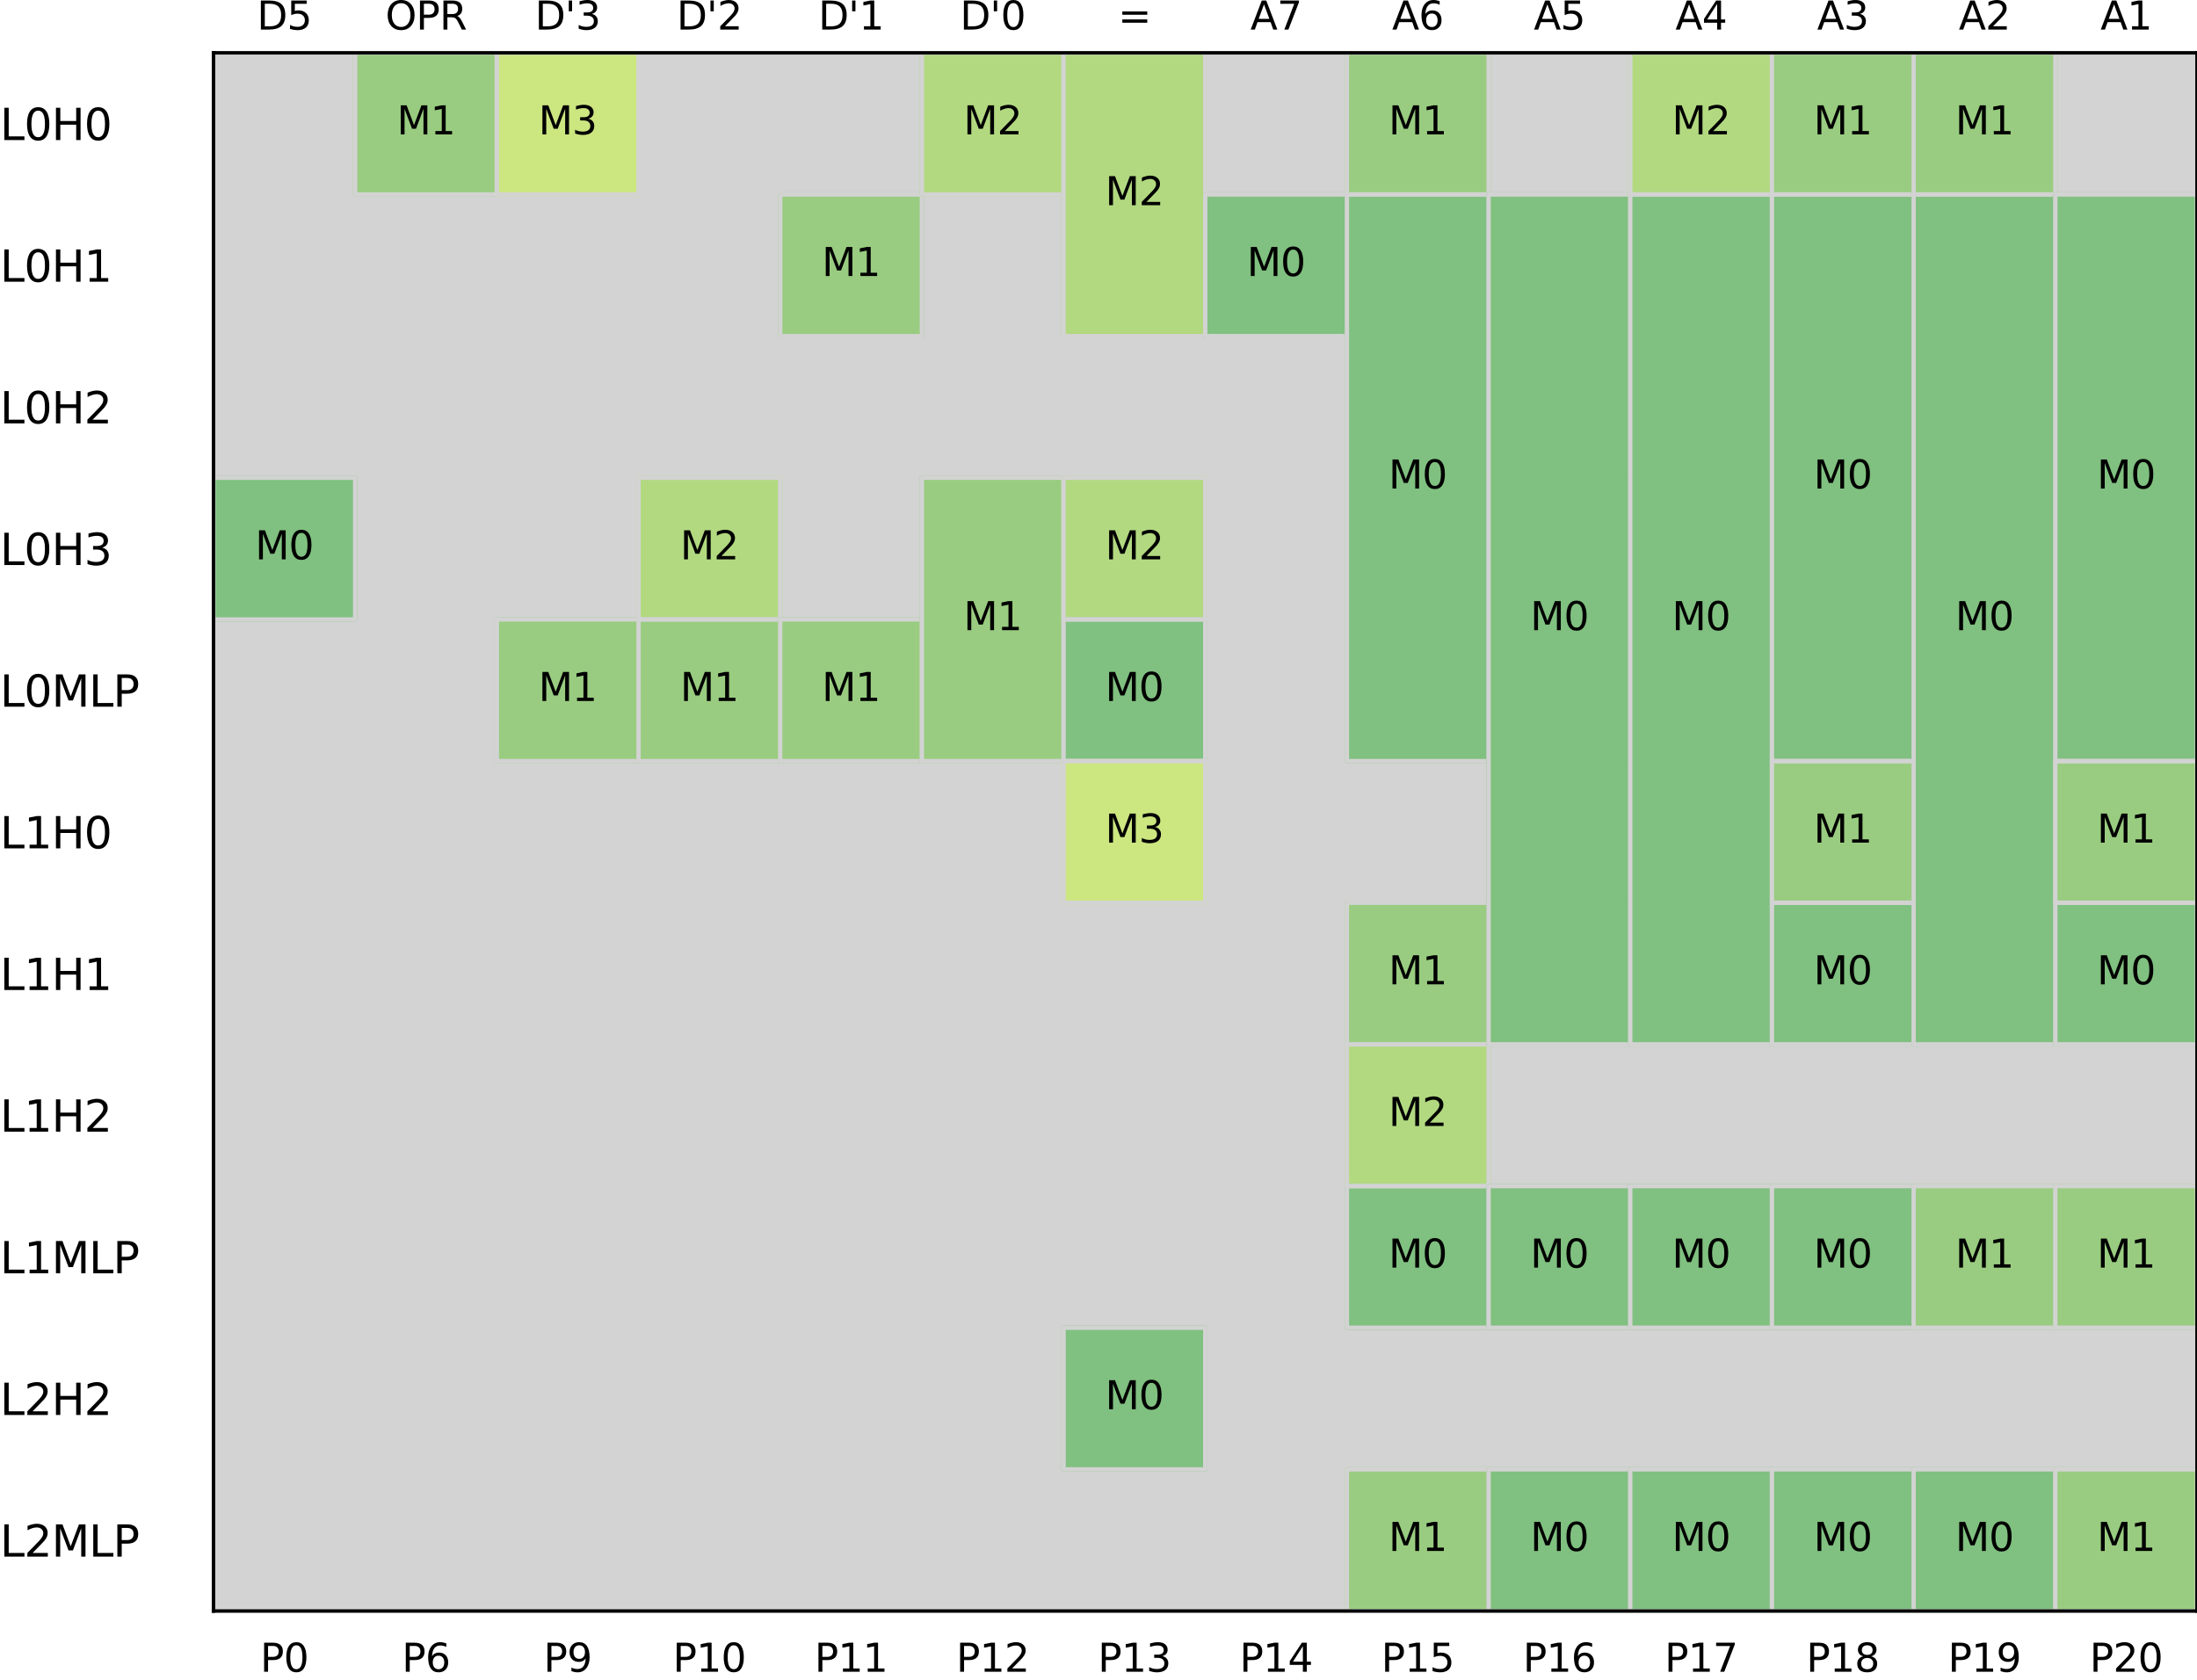 <?xml version="1.0" encoding="utf-8" standalone="no"?>
<!DOCTYPE svg PUBLIC "-//W3C//DTD SVG 1.1//EN"
  "http://www.w3.org/Graphics/SVG/1.1/DTD/svg11.dtd">
<svg xmlns:xlink="http://www.w3.org/1999/xlink" width="508.004pt" height="388.488pt" viewBox="0 0 508.004 388.488" xmlns="http://www.w3.org/2000/svg" version="1.1">
 <defs>
  <style type="text/css">*{stroke-linejoin: round; stroke-linecap: butt}</style>
 </defs>
 <g id="figure_1">
  <g id="patch_1">
   <path d="M 0 388.488 
L 508.004 388.488 
L 508.004 -0 
L 0 -0 
z
" style="fill: #ffffff"/>
  </g>
  <g id="axes_1">
   <g id="patch_2">
    <path d="M 49.364 372.57 
L 508.004 372.57 
L 508.004 12.21 
L 49.364 12.21 
z
" style="fill: #ffffff"/>
   </g>
   <g id="patch_3">
    <path d="M 49.364 372.57 
L 508.004 372.57 
L 508.004 12.21 
L 49.364 12.21 
z
" clip-path="url(#p14551afa71)" style="fill: #d3d3d3; stroke: #d3d3d3; stroke-linejoin: miter"/>
   </g>
   <g id="patch_4">
    <path d="M 49.364 143.25 
L 82.124 143.25 
L 82.124 110.49 
L 49.364 110.49 
z
" clip-path="url(#p14551afa71)" style="fill: #80c080; stroke: #80c080; stroke-linejoin: miter"/>
   </g>
   <g id="patch_5">
    <path d="M 49.364 110.49 
L 82.124 110.49 
L 82.124 143.25 
L 49.364 143.25 
L 49.364 110.49 
z
" clip-path="url(#p14551afa71)" style="fill: none; stroke: #d3d3d3; stroke-linejoin: miter"/>
   </g>
   <g id="patch_6">
    <path d="M 82.124 44.97 
L 114.884 44.97 
L 114.884 12.21 
L 82.124 12.21 
z
" clip-path="url(#p14551afa71)" style="fill: #99cc80; stroke: #99cc80; stroke-linejoin: miter"/>
   </g>
   <g id="patch_7">
    <path d="M 82.124 12.21 
L 114.884 12.21 
L 114.884 44.97 
L 82.124 44.97 
L 82.124 12.21 
z
" clip-path="url(#p14551afa71)" style="fill: none; stroke: #d3d3d3; stroke-linejoin: miter"/>
   </g>
   <g id="patch_8">
    <path d="M 114.884 44.97 
L 147.644 44.97 
L 147.644 12.21 
L 114.884 12.21 
z
" clip-path="url(#p14551afa71)" style="fill: #cce680; stroke: #cce680; stroke-linejoin: miter"/>
   </g>
   <g id="patch_9">
    <path d="M 114.884 12.21 
L 147.644 12.21 
L 147.644 44.97 
L 114.884 44.97 
L 114.884 12.21 
z
" clip-path="url(#p14551afa71)" style="fill: none; stroke: #d3d3d3; stroke-linejoin: miter"/>
   </g>
   <g id="patch_10">
    <path d="M 114.884 176.01 
L 147.644 176.01 
L 147.644 143.25 
L 114.884 143.25 
z
" clip-path="url(#p14551afa71)" style="fill: #99cc80; stroke: #99cc80; stroke-linejoin: miter"/>
   </g>
   <g id="patch_11">
    <path d="M 114.884 143.25 
L 147.644 143.25 
L 147.644 176.01 
L 114.884 176.01 
L 114.884 143.25 
z
" clip-path="url(#p14551afa71)" style="fill: none; stroke: #d3d3d3; stroke-linejoin: miter"/>
   </g>
   <g id="patch_12">
    <path d="M 147.644 143.25 
L 180.404 143.25 
L 180.404 110.49 
L 147.644 110.49 
z
" clip-path="url(#p14551afa71)" style="fill: #b2d980; stroke: #b2d980; stroke-linejoin: miter"/>
   </g>
   <g id="patch_13">
    <path d="M 147.644 176.01 
L 180.404 176.01 
L 180.404 143.25 
L 147.644 143.25 
z
" clip-path="url(#p14551afa71)" style="fill: #99cc80; stroke: #99cc80; stroke-linejoin: miter"/>
   </g>
   <g id="patch_14">
    <path d="M 147.644 110.49 
L 180.404 110.49 
L 180.404 143.25 
L 147.644 143.25 
L 147.644 110.49 
z
" clip-path="url(#p14551afa71)" style="fill: none; stroke: #d3d3d3; stroke-linejoin: miter"/>
   </g>
   <g id="patch_15">
    <path d="M 147.644 143.25 
L 180.404 143.25 
L 180.404 176.01 
L 147.644 176.01 
L 147.644 143.25 
z
" clip-path="url(#p14551afa71)" style="fill: none; stroke: #d3d3d3; stroke-linejoin: miter"/>
   </g>
   <g id="patch_16">
    <path d="M 180.404 77.73 
L 213.164 77.73 
L 213.164 44.97 
L 180.404 44.97 
z
" clip-path="url(#p14551afa71)" style="fill: #99cc80; stroke: #99cc80; stroke-linejoin: miter"/>
   </g>
   <g id="patch_17">
    <path d="M 180.404 44.97 
L 213.164 44.97 
L 213.164 77.73 
L 180.404 77.73 
L 180.404 44.97 
z
" clip-path="url(#p14551afa71)" style="fill: none; stroke: #d3d3d3; stroke-linejoin: miter"/>
   </g>
   <g id="patch_18">
    <path d="M 180.404 176.01 
L 213.164 176.01 
L 213.164 143.25 
L 180.404 143.25 
z
" clip-path="url(#p14551afa71)" style="fill: #99cc80; stroke: #99cc80; stroke-linejoin: miter"/>
   </g>
   <g id="patch_19">
    <path d="M 180.404 143.25 
L 213.164 143.25 
L 213.164 176.01 
L 180.404 176.01 
L 180.404 143.25 
z
" clip-path="url(#p14551afa71)" style="fill: none; stroke: #d3d3d3; stroke-linejoin: miter"/>
   </g>
   <g id="patch_20">
    <path d="M 213.164 44.97 
L 245.924 44.97 
L 245.924 12.21 
L 213.164 12.21 
z
" clip-path="url(#p14551afa71)" style="fill: #b2d980; stroke: #b2d980; stroke-linejoin: miter"/>
   </g>
   <g id="patch_21">
    <path d="M 213.164 12.21 
L 245.924 12.21 
L 245.924 44.97 
L 213.164 44.97 
L 213.164 12.21 
z
" clip-path="url(#p14551afa71)" style="fill: none; stroke: #d3d3d3; stroke-linejoin: miter"/>
   </g>
   <g id="patch_22">
    <path d="M 213.164 143.25 
L 245.924 143.25 
L 245.924 110.49 
L 213.164 110.49 
z
" clip-path="url(#p14551afa71)" style="fill: #99cc80; stroke: #99cc80; stroke-linejoin: miter"/>
   </g>
   <g id="patch_23">
    <path d="M 213.164 176.01 
L 245.924 176.01 
L 245.924 143.25 
L 213.164 143.25 
z
" clip-path="url(#p14551afa71)" style="fill: #99cc80; stroke: #99cc80; stroke-linejoin: miter"/>
   </g>
   <g id="patch_24">
    <path d="M 213.164 110.49 
L 245.924 110.49 
L 245.924 176.01 
L 213.164 176.01 
L 213.164 110.49 
z
" clip-path="url(#p14551afa71)" style="fill: none; stroke: #d3d3d3; stroke-linejoin: miter"/>
   </g>
   <g id="patch_25">
    <path d="M 245.924 44.97 
L 278.684 44.97 
L 278.684 12.21 
L 245.924 12.21 
z
" clip-path="url(#p14551afa71)" style="fill: #b2d980; stroke: #b2d980; stroke-linejoin: miter"/>
   </g>
   <g id="patch_26">
    <path d="M 245.924 77.73 
L 278.684 77.73 
L 278.684 44.97 
L 245.924 44.97 
z
" clip-path="url(#p14551afa71)" style="fill: #b2d980; stroke: #b2d980; stroke-linejoin: miter"/>
   </g>
   <g id="patch_27">
    <path d="M 245.924 12.21 
L 278.684 12.21 
L 278.684 77.73 
L 245.924 77.73 
L 245.924 12.21 
z
" clip-path="url(#p14551afa71)" style="fill: none; stroke: #d3d3d3; stroke-linejoin: miter"/>
   </g>
   <g id="patch_28">
    <path d="M 245.924 143.25 
L 278.684 143.25 
L 278.684 110.49 
L 245.924 110.49 
z
" clip-path="url(#p14551afa71)" style="fill: #b2d980; stroke: #b2d980; stroke-linejoin: miter"/>
   </g>
   <g id="patch_29">
    <path d="M 245.924 176.01 
L 278.684 176.01 
L 278.684 143.25 
L 245.924 143.25 
z
" clip-path="url(#p14551afa71)" style="fill: #80c080; stroke: #80c080; stroke-linejoin: miter"/>
   </g>
   <g id="patch_30">
    <path d="M 245.924 110.49 
L 278.684 110.49 
L 278.684 143.25 
L 245.924 143.25 
L 245.924 110.49 
z
" clip-path="url(#p14551afa71)" style="fill: none; stroke: #d3d3d3; stroke-linejoin: miter"/>
   </g>
   <g id="patch_31">
    <path d="M 245.924 208.77 
L 278.684 208.77 
L 278.684 176.01 
L 245.924 176.01 
z
" clip-path="url(#p14551afa71)" style="fill: #cce680; stroke: #cce680; stroke-linejoin: miter"/>
   </g>
   <g id="patch_32">
    <path d="M 245.924 143.25 
L 278.684 143.25 
L 278.684 176.01 
L 245.924 176.01 
L 245.924 143.25 
z
" clip-path="url(#p14551afa71)" style="fill: none; stroke: #d3d3d3; stroke-linejoin: miter"/>
   </g>
   <g id="patch_33">
    <path d="M 245.924 176.01 
L 278.684 176.01 
L 278.684 208.77 
L 245.924 208.77 
L 245.924 176.01 
z
" clip-path="url(#p14551afa71)" style="fill: none; stroke: #d3d3d3; stroke-linejoin: miter"/>
   </g>
   <g id="patch_34">
    <path d="M 245.924 339.81 
L 278.684 339.81 
L 278.684 307.05 
L 245.924 307.05 
z
" clip-path="url(#p14551afa71)" style="fill: #80c080; stroke: #80c080; stroke-linejoin: miter"/>
   </g>
   <g id="patch_35">
    <path d="M 245.924 307.05 
L 278.684 307.05 
L 278.684 339.81 
L 245.924 339.81 
L 245.924 307.05 
z
" clip-path="url(#p14551afa71)" style="fill: none; stroke: #d3d3d3; stroke-linejoin: miter"/>
   </g>
   <g id="patch_36">
    <path d="M 278.684 77.73 
L 311.444 77.73 
L 311.444 44.97 
L 278.684 44.97 
z
" clip-path="url(#p14551afa71)" style="fill: #80c080; stroke: #80c080; stroke-linejoin: miter"/>
   </g>
   <g id="patch_37">
    <path d="M 278.684 44.97 
L 311.444 44.97 
L 311.444 77.73 
L 278.684 77.73 
L 278.684 44.97 
z
" clip-path="url(#p14551afa71)" style="fill: none; stroke: #d3d3d3; stroke-linejoin: miter"/>
   </g>
   <g id="patch_38">
    <path d="M 311.444 44.97 
L 344.204 44.97 
L 344.204 12.21 
L 311.444 12.21 
z
" clip-path="url(#p14551afa71)" style="fill: #99cc80; stroke: #99cc80; stroke-linejoin: miter"/>
   </g>
   <g id="patch_39">
    <path d="M 311.444 77.73 
L 344.204 77.73 
L 344.204 44.97 
L 311.444 44.97 
z
" clip-path="url(#p14551afa71)" style="fill: #80c080; stroke: #80c080; stroke-linejoin: miter"/>
   </g>
   <g id="patch_40">
    <path d="M 311.444 12.21 
L 344.204 12.21 
L 344.204 44.97 
L 311.444 44.97 
L 311.444 12.21 
z
" clip-path="url(#p14551afa71)" style="fill: none; stroke: #d3d3d3; stroke-linejoin: miter"/>
   </g>
   <g id="patch_41">
    <path d="M 311.444 110.49 
L 344.204 110.49 
L 344.204 77.73 
L 311.444 77.73 
z
" clip-path="url(#p14551afa71)" style="fill: #80c080; stroke: #80c080; stroke-linejoin: miter"/>
   </g>
   <g id="patch_42">
    <path d="M 311.444 143.25 
L 344.204 143.25 
L 344.204 110.49 
L 311.444 110.49 
z
" clip-path="url(#p14551afa71)" style="fill: #80c080; stroke: #80c080; stroke-linejoin: miter"/>
   </g>
   <g id="patch_43">
    <path d="M 311.444 176.01 
L 344.204 176.01 
L 344.204 143.25 
L 311.444 143.25 
z
" clip-path="url(#p14551afa71)" style="fill: #80c080; stroke: #80c080; stroke-linejoin: miter"/>
   </g>
   <g id="patch_44">
    <path d="M 311.444 44.97 
L 344.204 44.97 
L 344.204 176.01 
L 311.444 176.01 
L 311.444 44.97 
z
" clip-path="url(#p14551afa71)" style="fill: none; stroke: #d3d3d3; stroke-linejoin: miter"/>
   </g>
   <g id="patch_45">
    <path d="M 311.444 241.53 
L 344.204 241.53 
L 344.204 208.77 
L 311.444 208.77 
z
" clip-path="url(#p14551afa71)" style="fill: #99cc80; stroke: #99cc80; stroke-linejoin: miter"/>
   </g>
   <g id="patch_46">
    <path d="M 311.444 274.29 
L 344.204 274.29 
L 344.204 241.53 
L 311.444 241.53 
z
" clip-path="url(#p14551afa71)" style="fill: #b2d980; stroke: #b2d980; stroke-linejoin: miter"/>
   </g>
   <g id="patch_47">
    <path d="M 311.444 208.77 
L 344.204 208.77 
L 344.204 241.53 
L 311.444 241.53 
L 311.444 208.77 
z
" clip-path="url(#p14551afa71)" style="fill: none; stroke: #d3d3d3; stroke-linejoin: miter"/>
   </g>
   <g id="patch_48">
    <path d="M 311.444 307.05 
L 344.204 307.05 
L 344.204 274.29 
L 311.444 274.29 
z
" clip-path="url(#p14551afa71)" style="fill: #80c080; stroke: #80c080; stroke-linejoin: miter"/>
   </g>
   <g id="patch_49">
    <path d="M 311.444 241.53 
L 344.204 241.53 
L 344.204 274.29 
L 311.444 274.29 
L 311.444 241.53 
z
" clip-path="url(#p14551afa71)" style="fill: none; stroke: #d3d3d3; stroke-linejoin: miter"/>
   </g>
   <g id="patch_50">
    <path d="M 311.444 274.29 
L 344.204 274.29 
L 344.204 307.05 
L 311.444 307.05 
L 311.444 274.29 
z
" clip-path="url(#p14551afa71)" style="fill: none; stroke: #d3d3d3; stroke-linejoin: miter"/>
   </g>
   <g id="patch_51">
    <path d="M 311.444 372.57 
L 344.204 372.57 
L 344.204 339.81 
L 311.444 339.81 
z
" clip-path="url(#p14551afa71)" style="fill: #99cc80; stroke: #99cc80; stroke-linejoin: miter"/>
   </g>
   <g id="patch_52">
    <path d="M 311.444 339.81 
L 344.204 339.81 
L 344.204 372.57 
L 311.444 372.57 
L 311.444 339.81 
z
" clip-path="url(#p14551afa71)" style="fill: none; stroke: #d3d3d3; stroke-linejoin: miter"/>
   </g>
   <g id="patch_53">
    <path d="M 344.204 77.73 
L 376.964 77.73 
L 376.964 44.97 
L 344.204 44.97 
z
" clip-path="url(#p14551afa71)" style="fill: #80c080; stroke: #80c080; stroke-linejoin: miter"/>
   </g>
   <g id="patch_54">
    <path d="M 344.204 110.49 
L 376.964 110.49 
L 376.964 77.73 
L 344.204 77.73 
z
" clip-path="url(#p14551afa71)" style="fill: #80c080; stroke: #80c080; stroke-linejoin: miter"/>
   </g>
   <g id="patch_55">
    <path d="M 344.204 143.25 
L 376.964 143.25 
L 376.964 110.49 
L 344.204 110.49 
z
" clip-path="url(#p14551afa71)" style="fill: #80c080; stroke: #80c080; stroke-linejoin: miter"/>
   </g>
   <g id="patch_56">
    <path d="M 344.204 176.01 
L 376.964 176.01 
L 376.964 143.25 
L 344.204 143.25 
z
" clip-path="url(#p14551afa71)" style="fill: #80c080; stroke: #80c080; stroke-linejoin: miter"/>
   </g>
   <g id="patch_57">
    <path d="M 344.204 208.77 
L 376.964 208.77 
L 376.964 176.01 
L 344.204 176.01 
z
" clip-path="url(#p14551afa71)" style="fill: #80c080; stroke: #80c080; stroke-linejoin: miter"/>
   </g>
   <g id="patch_58">
    <path d="M 344.204 241.53 
L 376.964 241.53 
L 376.964 208.77 
L 344.204 208.77 
z
" clip-path="url(#p14551afa71)" style="fill: #80c080; stroke: #80c080; stroke-linejoin: miter"/>
   </g>
   <g id="patch_59">
    <path d="M 344.204 44.97 
L 376.964 44.97 
L 376.964 241.53 
L 344.204 241.53 
L 344.204 44.97 
z
" clip-path="url(#p14551afa71)" style="fill: none; stroke: #d3d3d3; stroke-linejoin: miter"/>
   </g>
   <g id="patch_60">
    <path d="M 344.204 307.05 
L 376.964 307.05 
L 376.964 274.29 
L 344.204 274.29 
z
" clip-path="url(#p14551afa71)" style="fill: #80c080; stroke: #80c080; stroke-linejoin: miter"/>
   </g>
   <g id="patch_61">
    <path d="M 344.204 274.29 
L 376.964 274.29 
L 376.964 307.05 
L 344.204 307.05 
L 344.204 274.29 
z
" clip-path="url(#p14551afa71)" style="fill: none; stroke: #d3d3d3; stroke-linejoin: miter"/>
   </g>
   <g id="patch_62">
    <path d="M 344.204 372.57 
L 376.964 372.57 
L 376.964 339.81 
L 344.204 339.81 
z
" clip-path="url(#p14551afa71)" style="fill: #80c080; stroke: #80c080; stroke-linejoin: miter"/>
   </g>
   <g id="patch_63">
    <path d="M 344.204 339.81 
L 376.964 339.81 
L 376.964 372.57 
L 344.204 372.57 
L 344.204 339.81 
z
" clip-path="url(#p14551afa71)" style="fill: none; stroke: #d3d3d3; stroke-linejoin: miter"/>
   </g>
   <g id="patch_64">
    <path d="M 376.964 44.97 
L 409.724 44.97 
L 409.724 12.21 
L 376.964 12.21 
z
" clip-path="url(#p14551afa71)" style="fill: #b2d980; stroke: #b2d980; stroke-linejoin: miter"/>
   </g>
   <g id="patch_65">
    <path d="M 376.964 77.73 
L 409.724 77.73 
L 409.724 44.97 
L 376.964 44.97 
z
" clip-path="url(#p14551afa71)" style="fill: #80c080; stroke: #80c080; stroke-linejoin: miter"/>
   </g>
   <g id="patch_66">
    <path d="M 376.964 12.21 
L 409.724 12.21 
L 409.724 44.97 
L 376.964 44.97 
L 376.964 12.21 
z
" clip-path="url(#p14551afa71)" style="fill: none; stroke: #d3d3d3; stroke-linejoin: miter"/>
   </g>
   <g id="patch_67">
    <path d="M 376.964 110.49 
L 409.724 110.49 
L 409.724 77.73 
L 376.964 77.73 
z
" clip-path="url(#p14551afa71)" style="fill: #80c080; stroke: #80c080; stroke-linejoin: miter"/>
   </g>
   <g id="patch_68">
    <path d="M 376.964 143.25 
L 409.724 143.25 
L 409.724 110.49 
L 376.964 110.49 
z
" clip-path="url(#p14551afa71)" style="fill: #80c080; stroke: #80c080; stroke-linejoin: miter"/>
   </g>
   <g id="patch_69">
    <path d="M 376.964 176.01 
L 409.724 176.01 
L 409.724 143.25 
L 376.964 143.25 
z
" clip-path="url(#p14551afa71)" style="fill: #80c080; stroke: #80c080; stroke-linejoin: miter"/>
   </g>
   <g id="patch_70">
    <path d="M 376.964 208.77 
L 409.724 208.77 
L 409.724 176.01 
L 376.964 176.01 
z
" clip-path="url(#p14551afa71)" style="fill: #80c080; stroke: #80c080; stroke-linejoin: miter"/>
   </g>
   <g id="patch_71">
    <path d="M 376.964 241.53 
L 409.724 241.53 
L 409.724 208.77 
L 376.964 208.77 
z
" clip-path="url(#p14551afa71)" style="fill: #80c080; stroke: #80c080; stroke-linejoin: miter"/>
   </g>
   <g id="patch_72">
    <path d="M 376.964 44.97 
L 409.724 44.97 
L 409.724 241.53 
L 376.964 241.53 
L 376.964 44.97 
z
" clip-path="url(#p14551afa71)" style="fill: none; stroke: #d3d3d3; stroke-linejoin: miter"/>
   </g>
   <g id="patch_73">
    <path d="M 376.964 307.05 
L 409.724 307.05 
L 409.724 274.29 
L 376.964 274.29 
z
" clip-path="url(#p14551afa71)" style="fill: #80c080; stroke: #80c080; stroke-linejoin: miter"/>
   </g>
   <g id="patch_74">
    <path d="M 376.964 274.29 
L 409.724 274.29 
L 409.724 307.05 
L 376.964 307.05 
L 376.964 274.29 
z
" clip-path="url(#p14551afa71)" style="fill: none; stroke: #d3d3d3; stroke-linejoin: miter"/>
   </g>
   <g id="patch_75">
    <path d="M 376.964 372.57 
L 409.724 372.57 
L 409.724 339.81 
L 376.964 339.81 
z
" clip-path="url(#p14551afa71)" style="fill: #80c080; stroke: #80c080; stroke-linejoin: miter"/>
   </g>
   <g id="patch_76">
    <path d="M 376.964 339.81 
L 409.724 339.81 
L 409.724 372.57 
L 376.964 372.57 
L 376.964 339.81 
z
" clip-path="url(#p14551afa71)" style="fill: none; stroke: #d3d3d3; stroke-linejoin: miter"/>
   </g>
   <g id="patch_77">
    <path d="M 409.724 44.97 
L 442.484 44.97 
L 442.484 12.21 
L 409.724 12.21 
z
" clip-path="url(#p14551afa71)" style="fill: #99cc80; stroke: #99cc80; stroke-linejoin: miter"/>
   </g>
   <g id="patch_78">
    <path d="M 409.724 77.73 
L 442.484 77.73 
L 442.484 44.97 
L 409.724 44.97 
z
" clip-path="url(#p14551afa71)" style="fill: #80c080; stroke: #80c080; stroke-linejoin: miter"/>
   </g>
   <g id="patch_79">
    <path d="M 409.724 12.21 
L 442.484 12.21 
L 442.484 44.97 
L 409.724 44.97 
L 409.724 12.21 
z
" clip-path="url(#p14551afa71)" style="fill: none; stroke: #d3d3d3; stroke-linejoin: miter"/>
   </g>
   <g id="patch_80">
    <path d="M 409.724 110.49 
L 442.484 110.49 
L 442.484 77.73 
L 409.724 77.73 
z
" clip-path="url(#p14551afa71)" style="fill: #80c080; stroke: #80c080; stroke-linejoin: miter"/>
   </g>
   <g id="patch_81">
    <path d="M 409.724 143.25 
L 442.484 143.25 
L 442.484 110.49 
L 409.724 110.49 
z
" clip-path="url(#p14551afa71)" style="fill: #80c080; stroke: #80c080; stroke-linejoin: miter"/>
   </g>
   <g id="patch_82">
    <path d="M 409.724 176.01 
L 442.484 176.01 
L 442.484 143.25 
L 409.724 143.25 
z
" clip-path="url(#p14551afa71)" style="fill: #80c080; stroke: #80c080; stroke-linejoin: miter"/>
   </g>
   <g id="patch_83">
    <path d="M 409.724 208.77 
L 442.484 208.77 
L 442.484 176.01 
L 409.724 176.01 
z
" clip-path="url(#p14551afa71)" style="fill: #99cc80; stroke: #99cc80; stroke-linejoin: miter"/>
   </g>
   <g id="patch_84">
    <path d="M 409.724 44.97 
L 442.484 44.97 
L 442.484 176.01 
L 409.724 176.01 
L 409.724 44.97 
z
" clip-path="url(#p14551afa71)" style="fill: none; stroke: #d3d3d3; stroke-linejoin: miter"/>
   </g>
   <g id="patch_85">
    <path d="M 409.724 241.53 
L 442.484 241.53 
L 442.484 208.77 
L 409.724 208.77 
z
" clip-path="url(#p14551afa71)" style="fill: #80c080; stroke: #80c080; stroke-linejoin: miter"/>
   </g>
   <g id="patch_86">
    <path d="M 409.724 176.01 
L 442.484 176.01 
L 442.484 208.77 
L 409.724 208.77 
L 409.724 176.01 
z
" clip-path="url(#p14551afa71)" style="fill: none; stroke: #d3d3d3; stroke-linejoin: miter"/>
   </g>
   <g id="patch_87">
    <path d="M 409.724 208.77 
L 442.484 208.77 
L 442.484 241.53 
L 409.724 241.53 
L 409.724 208.77 
z
" clip-path="url(#p14551afa71)" style="fill: none; stroke: #d3d3d3; stroke-linejoin: miter"/>
   </g>
   <g id="patch_88">
    <path d="M 409.724 307.05 
L 442.484 307.05 
L 442.484 274.29 
L 409.724 274.29 
z
" clip-path="url(#p14551afa71)" style="fill: #80c080; stroke: #80c080; stroke-linejoin: miter"/>
   </g>
   <g id="patch_89">
    <path d="M 409.724 274.29 
L 442.484 274.29 
L 442.484 307.05 
L 409.724 307.05 
L 409.724 274.29 
z
" clip-path="url(#p14551afa71)" style="fill: none; stroke: #d3d3d3; stroke-linejoin: miter"/>
   </g>
   <g id="patch_90">
    <path d="M 409.724 372.57 
L 442.484 372.57 
L 442.484 339.81 
L 409.724 339.81 
z
" clip-path="url(#p14551afa71)" style="fill: #80c080; stroke: #80c080; stroke-linejoin: miter"/>
   </g>
   <g id="patch_91">
    <path d="M 409.724 339.81 
L 442.484 339.81 
L 442.484 372.57 
L 409.724 372.57 
L 409.724 339.81 
z
" clip-path="url(#p14551afa71)" style="fill: none; stroke: #d3d3d3; stroke-linejoin: miter"/>
   </g>
   <g id="patch_92">
    <path d="M 442.484 44.97 
L 475.244 44.97 
L 475.244 12.21 
L 442.484 12.21 
z
" clip-path="url(#p14551afa71)" style="fill: #99cc80; stroke: #99cc80; stroke-linejoin: miter"/>
   </g>
   <g id="patch_93">
    <path d="M 442.484 77.73 
L 475.244 77.73 
L 475.244 44.97 
L 442.484 44.97 
z
" clip-path="url(#p14551afa71)" style="fill: #80c080; stroke: #80c080; stroke-linejoin: miter"/>
   </g>
   <g id="patch_94">
    <path d="M 442.484 12.21 
L 475.244 12.21 
L 475.244 44.97 
L 442.484 44.97 
L 442.484 12.21 
z
" clip-path="url(#p14551afa71)" style="fill: none; stroke: #d3d3d3; stroke-linejoin: miter"/>
   </g>
   <g id="patch_95">
    <path d="M 442.484 110.49 
L 475.244 110.49 
L 475.244 77.73 
L 442.484 77.73 
z
" clip-path="url(#p14551afa71)" style="fill: #80c080; stroke: #80c080; stroke-linejoin: miter"/>
   </g>
   <g id="patch_96">
    <path d="M 442.484 143.25 
L 475.244 143.25 
L 475.244 110.49 
L 442.484 110.49 
z
" clip-path="url(#p14551afa71)" style="fill: #80c080; stroke: #80c080; stroke-linejoin: miter"/>
   </g>
   <g id="patch_97">
    <path d="M 442.484 176.01 
L 475.244 176.01 
L 475.244 143.25 
L 442.484 143.25 
z
" clip-path="url(#p14551afa71)" style="fill: #80c080; stroke: #80c080; stroke-linejoin: miter"/>
   </g>
   <g id="patch_98">
    <path d="M 442.484 208.77 
L 475.244 208.77 
L 475.244 176.01 
L 442.484 176.01 
z
" clip-path="url(#p14551afa71)" style="fill: #80c080; stroke: #80c080; stroke-linejoin: miter"/>
   </g>
   <g id="patch_99">
    <path d="M 442.484 241.53 
L 475.244 241.53 
L 475.244 208.77 
L 442.484 208.77 
z
" clip-path="url(#p14551afa71)" style="fill: #80c080; stroke: #80c080; stroke-linejoin: miter"/>
   </g>
   <g id="patch_100">
    <path d="M 442.484 44.97 
L 475.244 44.97 
L 475.244 241.53 
L 442.484 241.53 
L 442.484 44.97 
z
" clip-path="url(#p14551afa71)" style="fill: none; stroke: #d3d3d3; stroke-linejoin: miter"/>
   </g>
   <g id="patch_101">
    <path d="M 442.484 307.05 
L 475.244 307.05 
L 475.244 274.29 
L 442.484 274.29 
z
" clip-path="url(#p14551afa71)" style="fill: #99cc80; stroke: #99cc80; stroke-linejoin: miter"/>
   </g>
   <g id="patch_102">
    <path d="M 442.484 274.29 
L 475.244 274.29 
L 475.244 307.05 
L 442.484 307.05 
L 442.484 274.29 
z
" clip-path="url(#p14551afa71)" style="fill: none; stroke: #d3d3d3; stroke-linejoin: miter"/>
   </g>
   <g id="patch_103">
    <path d="M 442.484 372.57 
L 475.244 372.57 
L 475.244 339.81 
L 442.484 339.81 
z
" clip-path="url(#p14551afa71)" style="fill: #80c080; stroke: #80c080; stroke-linejoin: miter"/>
   </g>
   <g id="patch_104">
    <path d="M 442.484 339.81 
L 475.244 339.81 
L 475.244 372.57 
L 442.484 372.57 
L 442.484 339.81 
z
" clip-path="url(#p14551afa71)" style="fill: none; stroke: #d3d3d3; stroke-linejoin: miter"/>
   </g>
   <g id="patch_105">
    <path d="M 475.244 77.73 
L 508.004 77.73 
L 508.004 44.97 
L 475.244 44.97 
z
" clip-path="url(#p14551afa71)" style="fill: #80c080; stroke: #80c080; stroke-linejoin: miter"/>
   </g>
   <g id="patch_106">
    <path d="M 475.244 110.49 
L 508.004 110.49 
L 508.004 77.73 
L 475.244 77.73 
z
" clip-path="url(#p14551afa71)" style="fill: #80c080; stroke: #80c080; stroke-linejoin: miter"/>
   </g>
   <g id="patch_107">
    <path d="M 475.244 143.25 
L 508.004 143.25 
L 508.004 110.49 
L 475.244 110.49 
z
" clip-path="url(#p14551afa71)" style="fill: #80c080; stroke: #80c080; stroke-linejoin: miter"/>
   </g>
   <g id="patch_108">
    <path d="M 475.244 176.01 
L 508.004 176.01 
L 508.004 143.25 
L 475.244 143.25 
z
" clip-path="url(#p14551afa71)" style="fill: #80c080; stroke: #80c080; stroke-linejoin: miter"/>
   </g>
   <g id="patch_109">
    <path d="M 475.244 208.77 
L 508.004 208.77 
L 508.004 176.01 
L 475.244 176.01 
z
" clip-path="url(#p14551afa71)" style="fill: #99cc80; stroke: #99cc80; stroke-linejoin: miter"/>
   </g>
   <g id="patch_110">
    <path d="M 475.244 44.97 
L 508.004 44.97 
L 508.004 176.01 
L 475.244 176.01 
L 475.244 44.97 
z
" clip-path="url(#p14551afa71)" style="fill: none; stroke: #d3d3d3; stroke-linejoin: miter"/>
   </g>
   <g id="patch_111">
    <path d="M 475.244 241.53 
L 508.004 241.53 
L 508.004 208.77 
L 475.244 208.77 
z
" clip-path="url(#p14551afa71)" style="fill: #80c080; stroke: #80c080; stroke-linejoin: miter"/>
   </g>
   <g id="patch_112">
    <path d="M 475.244 176.01 
L 508.004 176.01 
L 508.004 208.77 
L 475.244 208.77 
L 475.244 176.01 
z
" clip-path="url(#p14551afa71)" style="fill: none; stroke: #d3d3d3; stroke-linejoin: miter"/>
   </g>
   <g id="patch_113">
    <path d="M 475.244 208.77 
L 508.004 208.77 
L 508.004 241.53 
L 475.244 241.53 
L 475.244 208.77 
z
" clip-path="url(#p14551afa71)" style="fill: none; stroke: #d3d3d3; stroke-linejoin: miter"/>
   </g>
   <g id="patch_114">
    <path d="M 475.244 307.05 
L 508.004 307.05 
L 508.004 274.29 
L 475.244 274.29 
z
" clip-path="url(#p14551afa71)" style="fill: #99cc80; stroke: #99cc80; stroke-linejoin: miter"/>
   </g>
   <g id="patch_115">
    <path d="M 475.244 274.29 
L 508.004 274.29 
L 508.004 307.05 
L 475.244 307.05 
L 475.244 274.29 
z
" clip-path="url(#p14551afa71)" style="fill: none; stroke: #d3d3d3; stroke-linejoin: miter"/>
   </g>
   <g id="patch_116">
    <path d="M 475.244 372.57 
L 508.004 372.57 
L 508.004 339.81 
L 475.244 339.81 
z
" clip-path="url(#p14551afa71)" style="fill: #99cc80; stroke: #99cc80; stroke-linejoin: miter"/>
   </g>
   <g id="patch_117">
    <path d="M 475.244 339.81 
L 508.004 339.81 
L 508.004 372.57 
L 475.244 372.57 
L 475.244 339.81 
z
" clip-path="url(#p14551afa71)" style="fill: none; stroke: #d3d3d3; stroke-linejoin: miter"/>
   </g>
   <g id="matplotlib.axis_1">
    <g id="xtick_1">
     <g id="line2d_1"/>
     <g id="text_1">
      <!-- D5 -->
      <g transform="translate(59.416 6.839) scale(0.09 -0.09)">
       <defs>
        <path id="DejaVuSans-44" d="M 1259 4147 
L 1259 519 
L 2022 519 
Q 2988 519 3436 956 
Q 3884 1394 3884 2338 
Q 3884 3275 3436 3711 
Q 2988 4147 2022 4147 
L 1259 4147 
z
M 628 4666 
L 1925 4666 
Q 3281 4666 3915 4102 
Q 4550 3538 4550 2338 
Q 4550 1131 3912 565 
Q 3275 0 1925 0 
L 628 0 
L 628 4666 
z
" transform="scale(0.016)"/>
        <path id="DejaVuSans-35" d="M 691 4666 
L 3169 4666 
L 3169 4134 
L 1269 4134 
L 1269 2991 
Q 1406 3038 1543 3061 
Q 1681 3084 1819 3084 
Q 2600 3084 3056 2656 
Q 3513 2228 3513 1497 
Q 3513 744 3044 326 
Q 2575 -91 1722 -91 
Q 1428 -91 1123 -41 
Q 819 9 494 109 
L 494 744 
Q 775 591 1075 516 
Q 1375 441 1709 441 
Q 2250 441 2565 725 
Q 2881 1009 2881 1497 
Q 2881 1984 2565 2268 
Q 2250 2553 1709 2553 
Q 1456 2553 1204 2497 
Q 953 2441 691 2322 
L 691 4666 
z
" transform="scale(0.016)"/>
       </defs>
       <use xlink:href="#DejaVuSans-44"/>
       <use xlink:href="#DejaVuSans-35" x="77.002"/>
      </g>
     </g>
    </g>
    <g id="xtick_2">
     <g id="line2d_2"/>
     <g id="text_2">
      <!-- OPR -->
      <g transform="translate(89.121 6.839) scale(0.09 -0.09)">
       <defs>
        <path id="DejaVuSans-4f" d="M 2522 4238 
Q 1834 4238 1429 3725 
Q 1025 3213 1025 2328 
Q 1025 1447 1429 934 
Q 1834 422 2522 422 
Q 3209 422 3611 934 
Q 4013 1447 4013 2328 
Q 4013 3213 3611 3725 
Q 3209 4238 2522 4238 
z
M 2522 4750 
Q 3503 4750 4090 4092 
Q 4678 3434 4678 2328 
Q 4678 1225 4090 567 
Q 3503 -91 2522 -91 
Q 1538 -91 948 565 
Q 359 1222 359 2328 
Q 359 3434 948 4092 
Q 1538 4750 2522 4750 
z
" transform="scale(0.016)"/>
        <path id="DejaVuSans-50" d="M 1259 4147 
L 1259 2394 
L 2053 2394 
Q 2494 2394 2734 2622 
Q 2975 2850 2975 3272 
Q 2975 3691 2734 3919 
Q 2494 4147 2053 4147 
L 1259 4147 
z
M 628 4666 
L 2053 4666 
Q 2838 4666 3239 4311 
Q 3641 3956 3641 3272 
Q 3641 2581 3239 2228 
Q 2838 1875 2053 1875 
L 1259 1875 
L 1259 0 
L 628 0 
L 628 4666 
z
" transform="scale(0.016)"/>
        <path id="DejaVuSans-52" d="M 2841 2188 
Q 3044 2119 3236 1894 
Q 3428 1669 3622 1275 
L 4263 0 
L 3584 0 
L 2988 1197 
Q 2756 1666 2539 1819 
Q 2322 1972 1947 1972 
L 1259 1972 
L 1259 0 
L 628 0 
L 628 4666 
L 2053 4666 
Q 2853 4666 3247 4331 
Q 3641 3997 3641 3322 
Q 3641 2881 3436 2590 
Q 3231 2300 2841 2188 
z
M 1259 4147 
L 1259 2491 
L 2053 2491 
Q 2509 2491 2742 2702 
Q 2975 2913 2975 3322 
Q 2975 3731 2742 3939 
Q 2509 4147 2053 4147 
L 1259 4147 
z
" transform="scale(0.016)"/>
       </defs>
       <use xlink:href="#DejaVuSans-4f"/>
       <use xlink:href="#DejaVuSans-50" x="78.711"/>
       <use xlink:href="#DejaVuSans-52" x="139.014"/>
      </g>
     </g>
    </g>
    <g id="xtick_3">
     <g id="line2d_3"/>
     <g id="text_3">
      <!-- D'3 -->
      <g transform="translate(123.699 6.839) scale(0.09 -0.09)">
       <defs>
        <path id="DejaVuSans-27" d="M 1147 4666 
L 1147 2931 
L 616 2931 
L 616 4666 
L 1147 4666 
z
" transform="scale(0.016)"/>
        <path id="DejaVuSans-33" d="M 2597 2516 
Q 3050 2419 3304 2112 
Q 3559 1806 3559 1356 
Q 3559 666 3084 287 
Q 2609 -91 1734 -91 
Q 1441 -91 1130 -33 
Q 819 25 488 141 
L 488 750 
Q 750 597 1062 519 
Q 1375 441 1716 441 
Q 2309 441 2620 675 
Q 2931 909 2931 1356 
Q 2931 1769 2642 2001 
Q 2353 2234 1838 2234 
L 1294 2234 
L 1294 2753 
L 1863 2753 
Q 2328 2753 2575 2939 
Q 2822 3125 2822 3475 
Q 2822 3834 2567 4026 
Q 2313 4219 1838 4219 
Q 1578 4219 1281 4162 
Q 984 4106 628 3988 
L 628 4550 
Q 988 4650 1302 4700 
Q 1616 4750 1894 4750 
Q 2613 4750 3031 4423 
Q 3450 4097 3450 3541 
Q 3450 3153 3228 2886 
Q 3006 2619 2597 2516 
z
" transform="scale(0.016)"/>
       </defs>
       <use xlink:href="#DejaVuSans-44"/>
       <use xlink:href="#DejaVuSans-27" x="77.002"/>
       <use xlink:href="#DejaVuSans-33" x="104.492"/>
      </g>
     </g>
    </g>
    <g id="xtick_4">
     <g id="line2d_4"/>
     <g id="text_4">
      <!-- D'2 -->
      <g transform="translate(156.459 6.839) scale(0.09 -0.09)">
       <defs>
        <path id="DejaVuSans-32" d="M 1228 531 
L 3431 531 
L 3431 0 
L 469 0 
L 469 531 
Q 828 903 1448 1529 
Q 2069 2156 2228 2338 
Q 2531 2678 2651 2914 
Q 2772 3150 2772 3378 
Q 2772 3750 2511 3984 
Q 2250 4219 1831 4219 
Q 1534 4219 1204 4116 
Q 875 4013 500 3803 
L 500 4441 
Q 881 4594 1212 4672 
Q 1544 4750 1819 4750 
Q 2544 4750 2975 4387 
Q 3406 4025 3406 3419 
Q 3406 3131 3298 2873 
Q 3191 2616 2906 2266 
Q 2828 2175 2409 1742 
Q 1991 1309 1228 531 
z
" transform="scale(0.016)"/>
       </defs>
       <use xlink:href="#DejaVuSans-44"/>
       <use xlink:href="#DejaVuSans-27" x="77.002"/>
       <use xlink:href="#DejaVuSans-32" x="104.492"/>
      </g>
     </g>
    </g>
    <g id="xtick_5">
     <g id="line2d_5"/>
     <g id="text_5">
      <!-- D'1 -->
      <g transform="translate(189.219 6.839) scale(0.09 -0.09)">
       <defs>
        <path id="DejaVuSans-31" d="M 794 531 
L 1825 531 
L 1825 4091 
L 703 3866 
L 703 4441 
L 1819 4666 
L 2450 4666 
L 2450 531 
L 3481 531 
L 3481 0 
L 794 0 
L 794 531 
z
" transform="scale(0.016)"/>
       </defs>
       <use xlink:href="#DejaVuSans-44"/>
       <use xlink:href="#DejaVuSans-27" x="77.002"/>
       <use xlink:href="#DejaVuSans-31" x="104.492"/>
      </g>
     </g>
    </g>
    <g id="xtick_6">
     <g id="line2d_6"/>
     <g id="text_6">
      <!-- D'0 -->
      <g transform="translate(221.979 6.839) scale(0.09 -0.09)">
       <defs>
        <path id="DejaVuSans-30" d="M 2034 4250 
Q 1547 4250 1301 3770 
Q 1056 3291 1056 2328 
Q 1056 1369 1301 889 
Q 1547 409 2034 409 
Q 2525 409 2770 889 
Q 3016 1369 3016 2328 
Q 3016 3291 2770 3770 
Q 2525 4250 2034 4250 
z
M 2034 4750 
Q 2819 4750 3233 4129 
Q 3647 3509 3647 2328 
Q 3647 1150 3233 529 
Q 2819 -91 2034 -91 
Q 1250 -91 836 529 
Q 422 1150 422 2328 
Q 422 3509 836 4129 
Q 1250 4750 2034 4750 
z
" transform="scale(0.016)"/>
       </defs>
       <use xlink:href="#DejaVuSans-44"/>
       <use xlink:href="#DejaVuSans-27" x="77.002"/>
       <use xlink:href="#DejaVuSans-30" x="104.492"/>
      </g>
     </g>
    </g>
    <g id="xtick_7">
     <g id="line2d_7"/>
     <g id="text_7">
      <!-- = -->
      <g transform="translate(258.533 6.839) scale(0.09 -0.09)">
       <defs>
        <path id="DejaVuSans-3d" d="M 678 2906 
L 4684 2906 
L 4684 2381 
L 678 2381 
L 678 2906 
z
M 678 1631 
L 4684 1631 
L 4684 1100 
L 678 1100 
L 678 1631 
z
" transform="scale(0.016)"/>
       </defs>
       <use xlink:href="#DejaVuSans-3d"/>
      </g>
     </g>
    </g>
    <g id="xtick_8">
     <g id="line2d_8"/>
     <g id="text_8">
      <!-- A7 -->
      <g transform="translate(289.123 6.839) scale(0.09 -0.09)">
       <defs>
        <path id="DejaVuSans-41" d="M 2188 4044 
L 1331 1722 
L 3047 1722 
L 2188 4044 
z
M 1831 4666 
L 2547 4666 
L 4325 0 
L 3669 0 
L 3244 1197 
L 1141 1197 
L 716 0 
L 50 0 
L 1831 4666 
z
" transform="scale(0.016)"/>
        <path id="DejaVuSans-37" d="M 525 4666 
L 3525 4666 
L 3525 4397 
L 1831 0 
L 1172 0 
L 2766 4134 
L 525 4134 
L 525 4666 
z
" transform="scale(0.016)"/>
       </defs>
       <use xlink:href="#DejaVuSans-41"/>
       <use xlink:href="#DejaVuSans-37" x="68.408"/>
      </g>
     </g>
    </g>
    <g id="xtick_9">
     <g id="line2d_9"/>
     <g id="text_9">
      <!-- A6 -->
      <g transform="translate(321.883 6.839) scale(0.09 -0.09)">
       <defs>
        <path id="DejaVuSans-36" d="M 2113 2584 
Q 1688 2584 1439 2293 
Q 1191 2003 1191 1497 
Q 1191 994 1439 701 
Q 1688 409 2113 409 
Q 2538 409 2786 701 
Q 3034 994 3034 1497 
Q 3034 2003 2786 2293 
Q 2538 2584 2113 2584 
z
M 3366 4563 
L 3366 3988 
Q 3128 4100 2886 4159 
Q 2644 4219 2406 4219 
Q 1781 4219 1451 3797 
Q 1122 3375 1075 2522 
Q 1259 2794 1537 2939 
Q 1816 3084 2150 3084 
Q 2853 3084 3261 2657 
Q 3669 2231 3669 1497 
Q 3669 778 3244 343 
Q 2819 -91 2113 -91 
Q 1303 -91 875 529 
Q 447 1150 447 2328 
Q 447 3434 972 4092 
Q 1497 4750 2381 4750 
Q 2619 4750 2861 4703 
Q 3103 4656 3366 4563 
z
" transform="scale(0.016)"/>
       </defs>
       <use xlink:href="#DejaVuSans-41"/>
       <use xlink:href="#DejaVuSans-36" x="68.408"/>
      </g>
     </g>
    </g>
    <g id="xtick_10">
     <g id="line2d_10"/>
     <g id="text_10">
      <!-- A5 -->
      <g transform="translate(354.643 6.839) scale(0.09 -0.09)">
       <use xlink:href="#DejaVuSans-41"/>
       <use xlink:href="#DejaVuSans-35" x="68.408"/>
      </g>
     </g>
    </g>
    <g id="xtick_11">
     <g id="line2d_11"/>
     <g id="text_11">
      <!-- A4 -->
      <g transform="translate(387.403 6.839) scale(0.09 -0.09)">
       <defs>
        <path id="DejaVuSans-34" d="M 2419 4116 
L 825 1625 
L 2419 1625 
L 2419 4116 
z
M 2253 4666 
L 3047 4666 
L 3047 1625 
L 3713 1625 
L 3713 1100 
L 3047 1100 
L 3047 0 
L 2419 0 
L 2419 1100 
L 313 1100 
L 313 1709 
L 2253 4666 
z
" transform="scale(0.016)"/>
       </defs>
       <use xlink:href="#DejaVuSans-41"/>
       <use xlink:href="#DejaVuSans-34" x="68.408"/>
      </g>
     </g>
    </g>
    <g id="xtick_12">
     <g id="line2d_12"/>
     <g id="text_12">
      <!-- A3 -->
      <g transform="translate(420.163 6.839) scale(0.09 -0.09)">
       <use xlink:href="#DejaVuSans-41"/>
       <use xlink:href="#DejaVuSans-33" x="68.408"/>
      </g>
     </g>
    </g>
    <g id="xtick_13">
     <g id="line2d_13"/>
     <g id="text_13">
      <!-- A2 -->
      <g transform="translate(452.923 6.839) scale(0.09 -0.09)">
       <use xlink:href="#DejaVuSans-41"/>
       <use xlink:href="#DejaVuSans-32" x="68.408"/>
      </g>
     </g>
    </g>
    <g id="xtick_14">
     <g id="line2d_14"/>
     <g id="text_14">
      <!-- A1 -->
      <g transform="translate(485.683 6.839) scale(0.09 -0.09)">
       <use xlink:href="#DejaVuSans-41"/>
       <use xlink:href="#DejaVuSans-31" x="68.408"/>
      </g>
     </g>
    </g>
   </g>
   <g id="matplotlib.axis_2">
    <g id="ytick_1">
     <g id="line2d_15"/>
     <g id="text_15">
      <!-- L2MLP -->
      <g transform="translate(0 359.99) scale(0.1 -0.1)">
       <defs>
        <path id="DejaVuSans-4c" d="M 628 4666 
L 1259 4666 
L 1259 531 
L 3531 531 
L 3531 0 
L 628 0 
L 628 4666 
z
" transform="scale(0.016)"/>
        <path id="DejaVuSans-4d" d="M 628 4666 
L 1569 4666 
L 2759 1491 
L 3956 4666 
L 4897 4666 
L 4897 0 
L 4281 0 
L 4281 4097 
L 3078 897 
L 2444 897 
L 1241 4097 
L 1241 0 
L 628 0 
L 628 4666 
z
" transform="scale(0.016)"/>
       </defs>
       <use xlink:href="#DejaVuSans-4c"/>
       <use xlink:href="#DejaVuSans-32" x="55.713"/>
       <use xlink:href="#DejaVuSans-4d" x="119.336"/>
       <use xlink:href="#DejaVuSans-4c" x="205.615"/>
       <use xlink:href="#DejaVuSans-50" x="261.328"/>
      </g>
     </g>
    </g>
    <g id="ytick_2">
     <g id="line2d_16"/>
     <g id="text_16">
      <!-- L2H2 -->
      <g transform="translate(0 327.23) scale(0.1 -0.1)">
       <defs>
        <path id="DejaVuSans-48" d="M 628 4666 
L 1259 4666 
L 1259 2753 
L 3553 2753 
L 3553 4666 
L 4184 4666 
L 4184 0 
L 3553 0 
L 3553 2222 
L 1259 2222 
L 1259 0 
L 628 0 
L 628 4666 
z
" transform="scale(0.016)"/>
       </defs>
       <use xlink:href="#DejaVuSans-4c"/>
       <use xlink:href="#DejaVuSans-32" x="55.713"/>
       <use xlink:href="#DejaVuSans-48" x="119.336"/>
       <use xlink:href="#DejaVuSans-32" x="194.531"/>
      </g>
     </g>
    </g>
    <g id="ytick_3">
     <g id="line2d_17"/>
     <g id="text_17">
      <!-- L1MLP -->
      <g transform="translate(0 294.47) scale(0.1 -0.1)">
       <use xlink:href="#DejaVuSans-4c"/>
       <use xlink:href="#DejaVuSans-31" x="55.713"/>
       <use xlink:href="#DejaVuSans-4d" x="119.336"/>
       <use xlink:href="#DejaVuSans-4c" x="205.615"/>
       <use xlink:href="#DejaVuSans-50" x="261.328"/>
      </g>
     </g>
    </g>
    <g id="ytick_4">
     <g id="line2d_18"/>
     <g id="text_18">
      <!-- L1H2 -->
      <g transform="translate(0 261.71) scale(0.1 -0.1)">
       <use xlink:href="#DejaVuSans-4c"/>
       <use xlink:href="#DejaVuSans-31" x="55.713"/>
       <use xlink:href="#DejaVuSans-48" x="119.336"/>
       <use xlink:href="#DejaVuSans-32" x="194.531"/>
      </g>
     </g>
    </g>
    <g id="ytick_5">
     <g id="line2d_19"/>
     <g id="text_19">
      <!-- L1H1 -->
      <g transform="translate(0 228.95) scale(0.1 -0.1)">
       <use xlink:href="#DejaVuSans-4c"/>
       <use xlink:href="#DejaVuSans-31" x="55.713"/>
       <use xlink:href="#DejaVuSans-48" x="119.336"/>
       <use xlink:href="#DejaVuSans-31" x="194.531"/>
      </g>
     </g>
    </g>
    <g id="ytick_6">
     <g id="line2d_20"/>
     <g id="text_20">
      <!-- L1H0 -->
      <g transform="translate(0 196.19) scale(0.1 -0.1)">
       <use xlink:href="#DejaVuSans-4c"/>
       <use xlink:href="#DejaVuSans-31" x="55.713"/>
       <use xlink:href="#DejaVuSans-48" x="119.336"/>
       <use xlink:href="#DejaVuSans-30" x="194.531"/>
      </g>
     </g>
    </g>
    <g id="ytick_7">
     <g id="line2d_21"/>
     <g id="text_21">
      <!-- L0MLP -->
      <g transform="translate(0 163.43) scale(0.1 -0.1)">
       <use xlink:href="#DejaVuSans-4c"/>
       <use xlink:href="#DejaVuSans-30" x="55.713"/>
       <use xlink:href="#DejaVuSans-4d" x="119.336"/>
       <use xlink:href="#DejaVuSans-4c" x="205.615"/>
       <use xlink:href="#DejaVuSans-50" x="261.328"/>
      </g>
     </g>
    </g>
    <g id="ytick_8">
     <g id="line2d_22"/>
     <g id="text_22">
      <!-- L0H3 -->
      <g transform="translate(0 130.67) scale(0.1 -0.1)">
       <use xlink:href="#DejaVuSans-4c"/>
       <use xlink:href="#DejaVuSans-30" x="55.713"/>
       <use xlink:href="#DejaVuSans-48" x="119.336"/>
       <use xlink:href="#DejaVuSans-33" x="194.531"/>
      </g>
     </g>
    </g>
    <g id="ytick_9">
     <g id="line2d_23"/>
     <g id="text_23">
      <!-- L0H2 -->
      <g transform="translate(0 97.91) scale(0.1 -0.1)">
       <use xlink:href="#DejaVuSans-4c"/>
       <use xlink:href="#DejaVuSans-30" x="55.713"/>
       <use xlink:href="#DejaVuSans-48" x="119.336"/>
       <use xlink:href="#DejaVuSans-32" x="194.531"/>
      </g>
     </g>
    </g>
    <g id="ytick_10">
     <g id="line2d_24"/>
     <g id="text_24">
      <!-- L0H1 -->
      <g transform="translate(0 65.15) scale(0.1 -0.1)">
       <use xlink:href="#DejaVuSans-4c"/>
       <use xlink:href="#DejaVuSans-30" x="55.713"/>
       <use xlink:href="#DejaVuSans-48" x="119.336"/>
       <use xlink:href="#DejaVuSans-31" x="194.531"/>
      </g>
     </g>
    </g>
    <g id="ytick_11">
     <g id="line2d_25"/>
     <g id="text_25">
      <!-- L0H0 -->
      <g transform="translate(0 32.39) scale(0.1 -0.1)">
       <use xlink:href="#DejaVuSans-4c"/>
       <use xlink:href="#DejaVuSans-30" x="55.713"/>
       <use xlink:href="#DejaVuSans-48" x="119.336"/>
       <use xlink:href="#DejaVuSans-30" x="194.531"/>
      </g>
     </g>
    </g>
   </g>
   <g id="patch_118">
    <path d="M 49.364 372.57 
L 49.364 12.21 
" style="fill: none; stroke: #000000; stroke-width: 0.8; stroke-linejoin: miter; stroke-linecap: square"/>
   </g>
   <g id="patch_119">
    <path d="M 508.004 372.57 
L 508.004 12.21 
" style="fill: none; stroke: #000000; stroke-width: 0.8; stroke-linejoin: miter; stroke-linecap: square"/>
   </g>
   <g id="patch_120">
    <path d="M 49.364 372.57 
L 508.004 372.57 
" style="fill: none; stroke: #000000; stroke-width: 0.8; stroke-linejoin: miter; stroke-linecap: square"/>
   </g>
   <g id="patch_121">
    <path d="M 49.364 12.21 
L 508.004 12.21 
" style="fill: none; stroke: #000000; stroke-width: 0.8; stroke-linejoin: miter; stroke-linecap: square"/>
   </g>
   <g id="text_26">
    <!-- M0 -->
    <g transform="translate(58.998 129.354) scale(0.09 -0.09)">
     <use xlink:href="#DejaVuSans-4d"/>
     <use xlink:href="#DejaVuSans-30" x="86.279"/>
    </g>
   </g>
   <g id="text_27">
    <!-- M1 -->
    <g transform="translate(91.758 31.074) scale(0.09 -0.09)">
     <use xlink:href="#DejaVuSans-4d"/>
     <use xlink:href="#DejaVuSans-31" x="86.279"/>
    </g>
   </g>
   <g id="text_28">
    <!-- M3 -->
    <g transform="translate(124.518 31.074) scale(0.09 -0.09)">
     <use xlink:href="#DejaVuSans-4d"/>
     <use xlink:href="#DejaVuSans-33" x="86.279"/>
    </g>
   </g>
   <g id="text_29">
    <!-- M1 -->
    <g transform="translate(124.518 162.114) scale(0.09 -0.09)">
     <use xlink:href="#DejaVuSans-4d"/>
     <use xlink:href="#DejaVuSans-31" x="86.279"/>
    </g>
   </g>
   <g id="text_30">
    <!-- M2 -->
    <g transform="translate(157.278 129.354) scale(0.09 -0.09)">
     <use xlink:href="#DejaVuSans-4d"/>
     <use xlink:href="#DejaVuSans-32" x="86.279"/>
    </g>
   </g>
   <g id="text_31">
    <!-- M1 -->
    <g transform="translate(157.278 162.114) scale(0.09 -0.09)">
     <use xlink:href="#DejaVuSans-4d"/>
     <use xlink:href="#DejaVuSans-31" x="86.279"/>
    </g>
   </g>
   <g id="text_32">
    <!-- M1 -->
    <g transform="translate(190.038 63.834) scale(0.09 -0.09)">
     <use xlink:href="#DejaVuSans-4d"/>
     <use xlink:href="#DejaVuSans-31" x="86.279"/>
    </g>
   </g>
   <g id="text_33">
    <!-- M1 -->
    <g transform="translate(190.038 162.114) scale(0.09 -0.09)">
     <use xlink:href="#DejaVuSans-4d"/>
     <use xlink:href="#DejaVuSans-31" x="86.279"/>
    </g>
   </g>
   <g id="text_34">
    <!-- M2 -->
    <g transform="translate(222.798 31.074) scale(0.09 -0.09)">
     <use xlink:href="#DejaVuSans-4d"/>
     <use xlink:href="#DejaVuSans-32" x="86.279"/>
    </g>
   </g>
   <g id="text_35">
    <!-- M1 -->
    <g transform="translate(222.798 145.734) scale(0.09 -0.09)">
     <use xlink:href="#DejaVuSans-4d"/>
     <use xlink:href="#DejaVuSans-31" x="86.279"/>
    </g>
   </g>
   <g id="text_36">
    <!-- M2 -->
    <g transform="translate(255.558 47.454) scale(0.09 -0.09)">
     <use xlink:href="#DejaVuSans-4d"/>
     <use xlink:href="#DejaVuSans-32" x="86.279"/>
    </g>
   </g>
   <g id="text_37">
    <!-- M2 -->
    <g transform="translate(255.558 129.354) scale(0.09 -0.09)">
     <use xlink:href="#DejaVuSans-4d"/>
     <use xlink:href="#DejaVuSans-32" x="86.279"/>
    </g>
   </g>
   <g id="text_38">
    <!-- M0 -->
    <g transform="translate(255.558 162.114) scale(0.09 -0.09)">
     <use xlink:href="#DejaVuSans-4d"/>
     <use xlink:href="#DejaVuSans-30" x="86.279"/>
    </g>
   </g>
   <g id="text_39">
    <!-- M3 -->
    <g transform="translate(255.558 194.874) scale(0.09 -0.09)">
     <use xlink:href="#DejaVuSans-4d"/>
     <use xlink:href="#DejaVuSans-33" x="86.279"/>
    </g>
   </g>
   <g id="text_40">
    <!-- M0 -->
    <g transform="translate(255.558 325.914) scale(0.09 -0.09)">
     <use xlink:href="#DejaVuSans-4d"/>
     <use xlink:href="#DejaVuSans-30" x="86.279"/>
    </g>
   </g>
   <g id="text_41">
    <!-- M0 -->
    <g transform="translate(288.318 63.834) scale(0.09 -0.09)">
     <use xlink:href="#DejaVuSans-4d"/>
     <use xlink:href="#DejaVuSans-30" x="86.279"/>
    </g>
   </g>
   <g id="text_42">
    <!-- M1 -->
    <g transform="translate(321.078 31.074) scale(0.09 -0.09)">
     <use xlink:href="#DejaVuSans-4d"/>
     <use xlink:href="#DejaVuSans-31" x="86.279"/>
    </g>
   </g>
   <g id="text_43">
    <!-- M0 -->
    <g transform="translate(321.078 112.974) scale(0.09 -0.09)">
     <use xlink:href="#DejaVuSans-4d"/>
     <use xlink:href="#DejaVuSans-30" x="86.279"/>
    </g>
   </g>
   <g id="text_44">
    <!-- M1 -->
    <g transform="translate(321.078 227.634) scale(0.09 -0.09)">
     <use xlink:href="#DejaVuSans-4d"/>
     <use xlink:href="#DejaVuSans-31" x="86.279"/>
    </g>
   </g>
   <g id="text_45">
    <!-- M2 -->
    <g transform="translate(321.078 260.394) scale(0.09 -0.09)">
     <use xlink:href="#DejaVuSans-4d"/>
     <use xlink:href="#DejaVuSans-32" x="86.279"/>
    </g>
   </g>
   <g id="text_46">
    <!-- M0 -->
    <g transform="translate(321.078 293.154) scale(0.09 -0.09)">
     <use xlink:href="#DejaVuSans-4d"/>
     <use xlink:href="#DejaVuSans-30" x="86.279"/>
    </g>
   </g>
   <g id="text_47">
    <!-- M1 -->
    <g transform="translate(321.078 358.674) scale(0.09 -0.09)">
     <use xlink:href="#DejaVuSans-4d"/>
     <use xlink:href="#DejaVuSans-31" x="86.279"/>
    </g>
   </g>
   <g id="text_48">
    <!-- M0 -->
    <g transform="translate(353.838 145.734) scale(0.09 -0.09)">
     <use xlink:href="#DejaVuSans-4d"/>
     <use xlink:href="#DejaVuSans-30" x="86.279"/>
    </g>
   </g>
   <g id="text_49">
    <!-- M0 -->
    <g transform="translate(353.838 293.154) scale(0.09 -0.09)">
     <use xlink:href="#DejaVuSans-4d"/>
     <use xlink:href="#DejaVuSans-30" x="86.279"/>
    </g>
   </g>
   <g id="text_50">
    <!-- M0 -->
    <g transform="translate(353.838 358.674) scale(0.09 -0.09)">
     <use xlink:href="#DejaVuSans-4d"/>
     <use xlink:href="#DejaVuSans-30" x="86.279"/>
    </g>
   </g>
   <g id="text_51">
    <!-- M2 -->
    <g transform="translate(386.598 31.074) scale(0.09 -0.09)">
     <use xlink:href="#DejaVuSans-4d"/>
     <use xlink:href="#DejaVuSans-32" x="86.279"/>
    </g>
   </g>
   <g id="text_52">
    <!-- M0 -->
    <g transform="translate(386.598 145.734) scale(0.09 -0.09)">
     <use xlink:href="#DejaVuSans-4d"/>
     <use xlink:href="#DejaVuSans-30" x="86.279"/>
    </g>
   </g>
   <g id="text_53">
    <!-- M0 -->
    <g transform="translate(386.598 293.154) scale(0.09 -0.09)">
     <use xlink:href="#DejaVuSans-4d"/>
     <use xlink:href="#DejaVuSans-30" x="86.279"/>
    </g>
   </g>
   <g id="text_54">
    <!-- M0 -->
    <g transform="translate(386.598 358.674) scale(0.09 -0.09)">
     <use xlink:href="#DejaVuSans-4d"/>
     <use xlink:href="#DejaVuSans-30" x="86.279"/>
    </g>
   </g>
   <g id="text_55">
    <!-- M1 -->
    <g transform="translate(419.358 31.074) scale(0.09 -0.09)">
     <use xlink:href="#DejaVuSans-4d"/>
     <use xlink:href="#DejaVuSans-31" x="86.279"/>
    </g>
   </g>
   <g id="text_56">
    <!-- M0 -->
    <g transform="translate(419.358 112.974) scale(0.09 -0.09)">
     <use xlink:href="#DejaVuSans-4d"/>
     <use xlink:href="#DejaVuSans-30" x="86.279"/>
    </g>
   </g>
   <g id="text_57">
    <!-- M1 -->
    <g transform="translate(419.358 194.874) scale(0.09 -0.09)">
     <use xlink:href="#DejaVuSans-4d"/>
     <use xlink:href="#DejaVuSans-31" x="86.279"/>
    </g>
   </g>
   <g id="text_58">
    <!-- M0 -->
    <g transform="translate(419.358 227.634) scale(0.09 -0.09)">
     <use xlink:href="#DejaVuSans-4d"/>
     <use xlink:href="#DejaVuSans-30" x="86.279"/>
    </g>
   </g>
   <g id="text_59">
    <!-- M0 -->
    <g transform="translate(419.358 293.154) scale(0.09 -0.09)">
     <use xlink:href="#DejaVuSans-4d"/>
     <use xlink:href="#DejaVuSans-30" x="86.279"/>
    </g>
   </g>
   <g id="text_60">
    <!-- M0 -->
    <g transform="translate(419.358 358.674) scale(0.09 -0.09)">
     <use xlink:href="#DejaVuSans-4d"/>
     <use xlink:href="#DejaVuSans-30" x="86.279"/>
    </g>
   </g>
   <g id="text_61">
    <!-- M1 -->
    <g transform="translate(452.118 31.074) scale(0.09 -0.09)">
     <use xlink:href="#DejaVuSans-4d"/>
     <use xlink:href="#DejaVuSans-31" x="86.279"/>
    </g>
   </g>
   <g id="text_62">
    <!-- M0 -->
    <g transform="translate(452.118 145.734) scale(0.09 -0.09)">
     <use xlink:href="#DejaVuSans-4d"/>
     <use xlink:href="#DejaVuSans-30" x="86.279"/>
    </g>
   </g>
   <g id="text_63">
    <!-- M1 -->
    <g transform="translate(452.118 293.154) scale(0.09 -0.09)">
     <use xlink:href="#DejaVuSans-4d"/>
     <use xlink:href="#DejaVuSans-31" x="86.279"/>
    </g>
   </g>
   <g id="text_64">
    <!-- M0 -->
    <g transform="translate(452.118 358.674) scale(0.09 -0.09)">
     <use xlink:href="#DejaVuSans-4d"/>
     <use xlink:href="#DejaVuSans-30" x="86.279"/>
    </g>
   </g>
   <g id="text_65">
    <!-- M0 -->
    <g transform="translate(484.878 112.974) scale(0.09 -0.09)">
     <use xlink:href="#DejaVuSans-4d"/>
     <use xlink:href="#DejaVuSans-30" x="86.279"/>
    </g>
   </g>
   <g id="text_66">
    <!-- M1 -->
    <g transform="translate(484.878 194.874) scale(0.09 -0.09)">
     <use xlink:href="#DejaVuSans-4d"/>
     <use xlink:href="#DejaVuSans-31" x="86.279"/>
    </g>
   </g>
   <g id="text_67">
    <!-- M0 -->
    <g transform="translate(484.878 227.634) scale(0.09 -0.09)">
     <use xlink:href="#DejaVuSans-4d"/>
     <use xlink:href="#DejaVuSans-30" x="86.279"/>
    </g>
   </g>
   <g id="text_68">
    <!-- M1 -->
    <g transform="translate(484.878 293.154) scale(0.09 -0.09)">
     <use xlink:href="#DejaVuSans-4d"/>
     <use xlink:href="#DejaVuSans-31" x="86.279"/>
    </g>
   </g>
   <g id="text_69">
    <!-- M1 -->
    <g transform="translate(484.878 358.674) scale(0.09 -0.09)">
     <use xlink:href="#DejaVuSans-4d"/>
     <use xlink:href="#DejaVuSans-31" x="86.279"/>
    </g>
   </g>
   <g id="text_70">
    <!-- P0 -->
    <g transform="translate(60.168 386.616) scale(0.09 -0.09)">
     <use xlink:href="#DejaVuSans-50"/>
     <use xlink:href="#DejaVuSans-30" x="60.303"/>
    </g>
   </g>
   <g id="text_71">
    <!-- P6 -->
    <g transform="translate(92.928 386.616) scale(0.09 -0.09)">
     <use xlink:href="#DejaVuSans-50"/>
     <use xlink:href="#DejaVuSans-36" x="60.303"/>
    </g>
   </g>
   <g id="text_72">
    <!-- P9 -->
    <g transform="translate(125.688 386.616) scale(0.09 -0.09)">
     <defs>
      <path id="DejaVuSans-39" d="M 703 97 
L 703 672 
Q 941 559 1184 500 
Q 1428 441 1663 441 
Q 2288 441 2617 861 
Q 2947 1281 2994 2138 
Q 2813 1869 2534 1725 
Q 2256 1581 1919 1581 
Q 1219 1581 811 2004 
Q 403 2428 403 3163 
Q 403 3881 828 4315 
Q 1253 4750 1959 4750 
Q 2769 4750 3195 4129 
Q 3622 3509 3622 2328 
Q 3622 1225 3098 567 
Q 2575 -91 1691 -91 
Q 1453 -91 1209 -44 
Q 966 3 703 97 
z
M 1959 2075 
Q 2384 2075 2632 2365 
Q 2881 2656 2881 3163 
Q 2881 3666 2632 3958 
Q 2384 4250 1959 4250 
Q 1534 4250 1286 3958 
Q 1038 3666 1038 3163 
Q 1038 2656 1286 2365 
Q 1534 2075 1959 2075 
z
" transform="scale(0.016)"/>
     </defs>
     <use xlink:href="#DejaVuSans-50"/>
     <use xlink:href="#DejaVuSans-39" x="60.303"/>
    </g>
   </g>
   <g id="text_73">
    <!-- P10 -->
    <g transform="translate(155.584 386.616) scale(0.09 -0.09)">
     <use xlink:href="#DejaVuSans-50"/>
     <use xlink:href="#DejaVuSans-31" x="60.303"/>
     <use xlink:href="#DejaVuSans-30" x="123.926"/>
    </g>
   </g>
   <g id="text_74">
    <!-- P11 -->
    <g transform="translate(188.344 386.616) scale(0.09 -0.09)">
     <use xlink:href="#DejaVuSans-50"/>
     <use xlink:href="#DejaVuSans-31" x="60.303"/>
     <use xlink:href="#DejaVuSans-31" x="123.926"/>
    </g>
   </g>
   <g id="text_75">
    <!-- P12 -->
    <g transform="translate(221.104 386.616) scale(0.09 -0.09)">
     <use xlink:href="#DejaVuSans-50"/>
     <use xlink:href="#DejaVuSans-31" x="60.303"/>
     <use xlink:href="#DejaVuSans-32" x="123.926"/>
    </g>
   </g>
   <g id="text_76">
    <!-- P13 -->
    <g transform="translate(253.864 386.616) scale(0.09 -0.09)">
     <use xlink:href="#DejaVuSans-50"/>
     <use xlink:href="#DejaVuSans-31" x="60.303"/>
     <use xlink:href="#DejaVuSans-33" x="123.926"/>
    </g>
   </g>
   <g id="text_77">
    <!-- P14 -->
    <g transform="translate(286.624 386.616) scale(0.09 -0.09)">
     <use xlink:href="#DejaVuSans-50"/>
     <use xlink:href="#DejaVuSans-31" x="60.303"/>
     <use xlink:href="#DejaVuSans-34" x="123.926"/>
    </g>
   </g>
   <g id="text_78">
    <!-- P15 -->
    <g transform="translate(319.384 386.616) scale(0.09 -0.09)">
     <use xlink:href="#DejaVuSans-50"/>
     <use xlink:href="#DejaVuSans-31" x="60.303"/>
     <use xlink:href="#DejaVuSans-35" x="123.926"/>
    </g>
   </g>
   <g id="text_79">
    <!-- P16 -->
    <g transform="translate(352.144 386.616) scale(0.09 -0.09)">
     <use xlink:href="#DejaVuSans-50"/>
     <use xlink:href="#DejaVuSans-31" x="60.303"/>
     <use xlink:href="#DejaVuSans-36" x="123.926"/>
    </g>
   </g>
   <g id="text_80">
    <!-- P17 -->
    <g transform="translate(384.904 386.616) scale(0.09 -0.09)">
     <use xlink:href="#DejaVuSans-50"/>
     <use xlink:href="#DejaVuSans-31" x="60.303"/>
     <use xlink:href="#DejaVuSans-37" x="123.926"/>
    </g>
   </g>
   <g id="text_81">
    <!-- P18 -->
    <g transform="translate(417.664 386.616) scale(0.09 -0.09)">
     <defs>
      <path id="DejaVuSans-38" d="M 2034 2216 
Q 1584 2216 1326 1975 
Q 1069 1734 1069 1313 
Q 1069 891 1326 650 
Q 1584 409 2034 409 
Q 2484 409 2743 651 
Q 3003 894 3003 1313 
Q 3003 1734 2745 1975 
Q 2488 2216 2034 2216 
z
M 1403 2484 
Q 997 2584 770 2862 
Q 544 3141 544 3541 
Q 544 4100 942 4425 
Q 1341 4750 2034 4750 
Q 2731 4750 3128 4425 
Q 3525 4100 3525 3541 
Q 3525 3141 3298 2862 
Q 3072 2584 2669 2484 
Q 3125 2378 3379 2068 
Q 3634 1759 3634 1313 
Q 3634 634 3220 271 
Q 2806 -91 2034 -91 
Q 1263 -91 848 271 
Q 434 634 434 1313 
Q 434 1759 690 2068 
Q 947 2378 1403 2484 
z
M 1172 3481 
Q 1172 3119 1398 2916 
Q 1625 2713 2034 2713 
Q 2441 2713 2670 2916 
Q 2900 3119 2900 3481 
Q 2900 3844 2670 4047 
Q 2441 4250 2034 4250 
Q 1625 4250 1398 4047 
Q 1172 3844 1172 3481 
z
" transform="scale(0.016)"/>
     </defs>
     <use xlink:href="#DejaVuSans-50"/>
     <use xlink:href="#DejaVuSans-31" x="60.303"/>
     <use xlink:href="#DejaVuSans-38" x="123.926"/>
    </g>
   </g>
   <g id="text_82">
    <!-- P19 -->
    <g transform="translate(450.424 386.616) scale(0.09 -0.09)">
     <use xlink:href="#DejaVuSans-50"/>
     <use xlink:href="#DejaVuSans-31" x="60.303"/>
     <use xlink:href="#DejaVuSans-39" x="123.926"/>
    </g>
   </g>
   <g id="text_83">
    <!-- P20 -->
    <g transform="translate(483.184 386.616) scale(0.09 -0.09)">
     <use xlink:href="#DejaVuSans-50"/>
     <use xlink:href="#DejaVuSans-32" x="60.303"/>
     <use xlink:href="#DejaVuSans-30" x="123.926"/>
    </g>
   </g>
  </g>
 </g>
 <defs>
  <clipPath id="p14551afa71">
   <rect x="49.364" y="12.21" width="458.64" height="360.36"/>
  </clipPath>
 </defs>
</svg>
